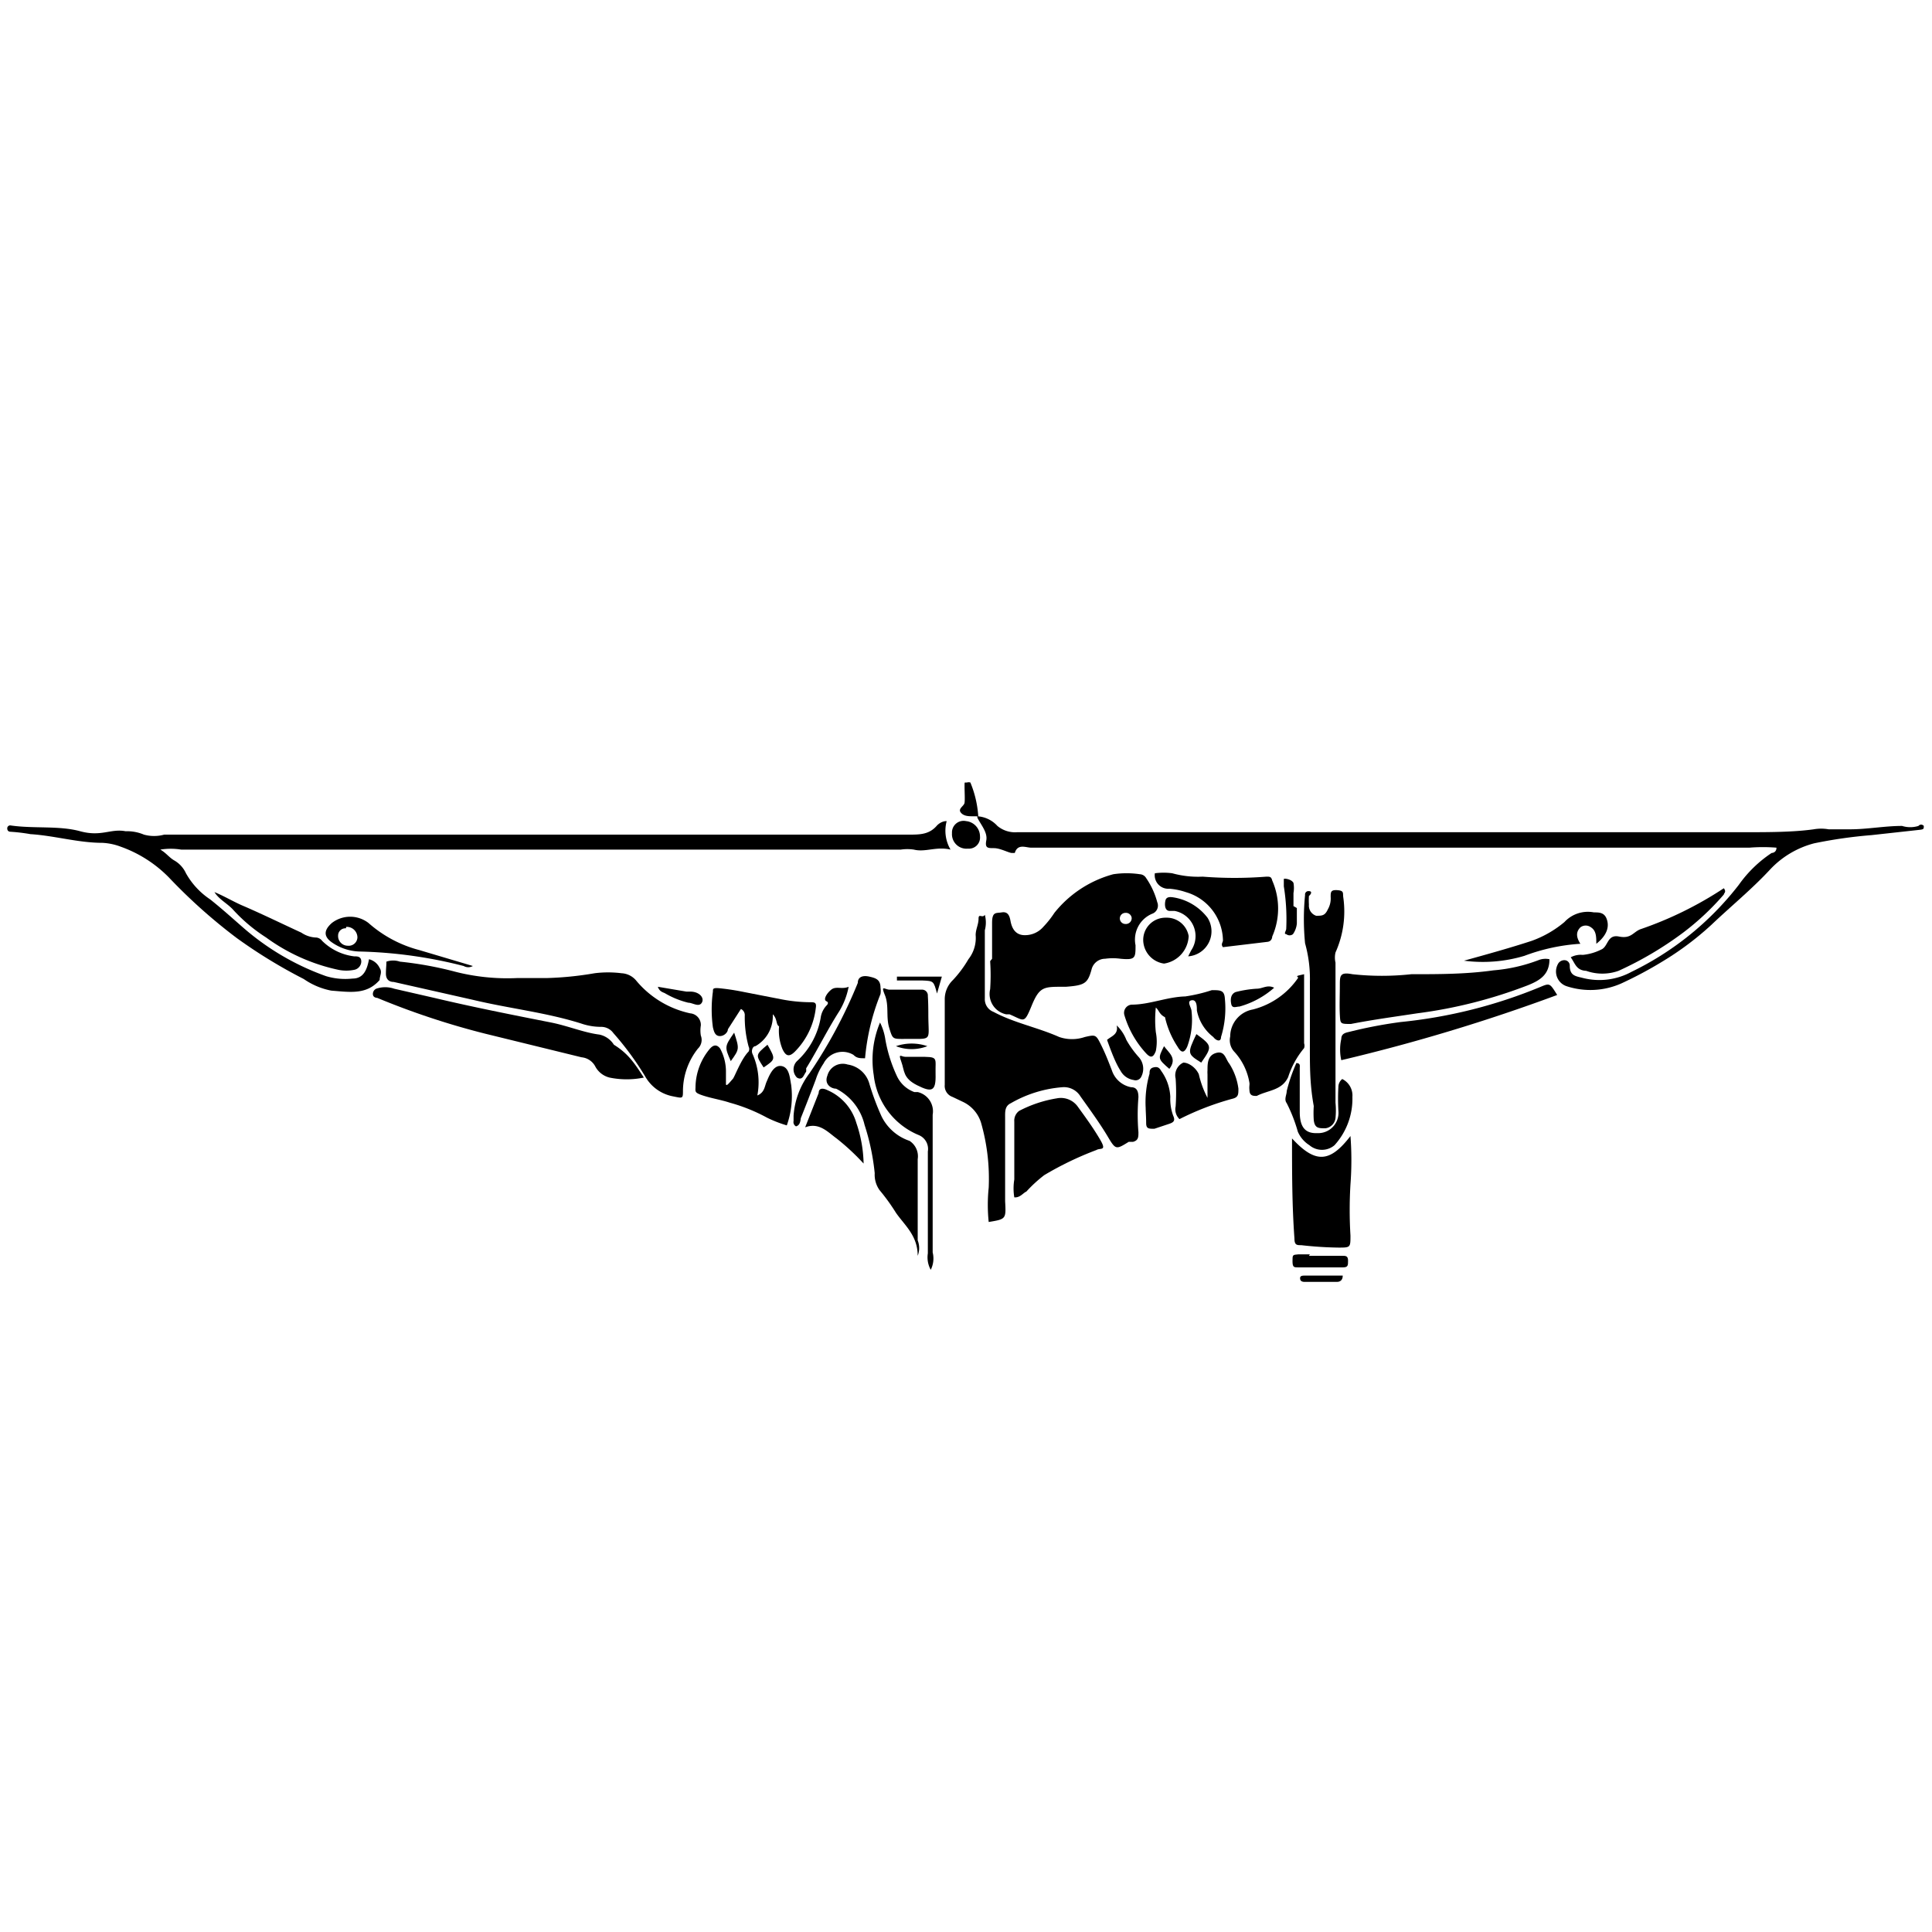 <svg xmlns="http://www.w3.org/2000/svg" class="HeroAbility-icon HeroAbility-icon--hoverState" viewBox="0 0 40 40" preserveAspectRatio="xMidYMid meet"><g id="_Group_6" data-name="&lt;Group&gt;"><path id="_Path_6" data-name="&lt;Path&gt;" d="M20.47,25.3a3.43,3.43,0,0,1,0-.71,4.2,4.2,0,0,0-.16-1.35.71.71,0,0,0-.38-.43l-.21-.1a.24.24,0,0,1-.16-.25c0-.59,0-1.17,0-1.76a.55.55,0,0,1,.17-.41,2.37,2.37,0,0,0,.32-.43.71.71,0,0,0,.15-.5c0-.12.06-.22.06-.34s.08,0,.13-.08a.62.62,0,0,1,0,.32c0,.47,0,.94,0,1.41a.28.28,0,0,0,.18.28c.43.23.91.32,1.36.52a.82.82,0,0,0,.53,0c.22-.05.23-.05.33.15s.16.36.23.54a.52.52,0,0,0,.4.35c.12,0,.15.09.15.21a4.3,4.3,0,0,0,0,.72c0,.1,0,.17-.11.2l-.09,0c-.26.16-.27.17-.43-.1s-.37-.56-.57-.84a.4.4,0,0,0-.38-.19,2.52,2.52,0,0,0-1.06.33c-.13.06-.12.18-.12.3q0,.87,0,1.73C20.83,25.24,20.83,25.24,20.47,25.3Z"/><path id="_Path_7" data-name="&lt;Path&gt;" d="M19.6,17a.77.77,0,0,0,.08.59c-.3-.07-.52.06-.76,0a.92.92,0,0,0-.27,0H3.75a1.34,1.34,0,0,0-.43,0c.12.07.18.16.28.22a.59.59,0,0,1,.25.27,1.57,1.57,0,0,0,.5.54c.24.19.46.39.69.59a5.31,5.31,0,0,0,1.71,1,1.38,1.38,0,0,0,.55.05c.23,0,.3-.19.34-.4a.33.33,0,0,1,.22.18c.06.09,0,.16,0,.25-.27.31-.61.25-1,.22a1.49,1.49,0,0,1-.57-.24,10.57,10.57,0,0,1-1.39-.85,11.29,11.29,0,0,1-1.4-1.25,2.63,2.63,0,0,0-1-.64,1.24,1.24,0,0,0-.38-.08c-.5,0-1-.15-1.49-.18a3.74,3.74,0,0,0-.42-.05s-.06,0-.06-.07a.06.06,0,0,1,.07-.06c.48.07,1,0,1.44.12s.63-.06.94,0a.9.9,0,0,1,.38.07.79.79,0,0,0,.42,0H18.82c.22,0,.42,0,.58-.19C19.43,17.06,19.5,17,19.6,17Z"/><path id="_Path_8" data-name="&lt;Path&gt;" d="M20.23,16.9a.61.61,0,0,1,.42.2.57.57,0,0,0,.41.13H36.12c.48,0,1,0,1.43-.06a.89.89,0,0,1,.31,0c.14,0,.3,0,.44,0,.36,0,.72-.07,1.08-.07a.57.57,0,0,0,.34,0,.07.07,0,0,1,.11,0c0,.06,0,.07-.08.08l-1,.11a9.75,9.75,0,0,0-1.19.17,1.91,1.91,0,0,0-.91.54c-.38.41-.81.76-1.22,1.15a6.24,6.24,0,0,1-1,.75,8.28,8.28,0,0,1-.86.46,1.58,1.58,0,0,1-1.13.06.32.32,0,0,1-.19-.45.15.15,0,0,1,.15-.09.11.11,0,0,1,.1.11c0,.22.13.22.28.26a1.39,1.39,0,0,0,1-.13A6.26,6.26,0,0,0,36,18.32a2.57,2.57,0,0,1,.68-.66s.1,0,.1-.11a3.5,3.5,0,0,0-.56,0H21.35c-.11,0-.28-.09-.34.11,0,0,0,0-.06,0s-.24-.1-.37-.1-.19,0-.16-.16-.1-.31-.18-.46Z"/><path id="_Path_9" data-name="&lt;Path&gt;" d="M8,19.91a.43.43,0,0,1,.28,0,7.44,7.44,0,0,1,1.15.21,4.37,4.37,0,0,0,1.27.13h.61a6.88,6.88,0,0,0,1-.1,2.24,2.24,0,0,1,.56,0,.42.42,0,0,1,.3.15,2,2,0,0,0,1.12.68.24.24,0,0,1,.22.25.65.65,0,0,0,0,.21.25.25,0,0,1-.06.27,1.42,1.42,0,0,0-.31.86c0,.18,0,.17-.2.13a.84.84,0,0,1-.58-.41,6.08,6.08,0,0,0-.66-.9.31.31,0,0,0-.25-.13,1.27,1.27,0,0,1-.42-.07c-.73-.23-1.49-.31-2.24-.49l-1.64-.37c-.1,0-.16-.06-.16-.17S8,20,8,19.91Z"/><path id="_Compound_Path_4" data-name="&lt;Compound Path&gt;" d="M20.54,19.85c0-.25,0-.5,0-.74s.08-.2.2-.22.16.06.18.17.07.28.26.3a.5.5,0,0,0,.42-.17,2,2,0,0,0,.23-.29,2.34,2.34,0,0,1,1.22-.8,1.87,1.87,0,0,1,.55,0,.16.16,0,0,1,.13.08,1.61,1.61,0,0,1,.23.5.18.18,0,0,1-.11.24.58.58,0,0,0-.34.65c0,.26,0,.31-.31.28a1.17,1.17,0,0,0-.32,0,.29.29,0,0,0-.28.22c-.08.29-.14.33-.53.36H22c-.39,0-.48,0-.64.39s-.15.31-.46.18l-.07,0a.43.43,0,0,1-.33-.52,4.27,4.27,0,0,0,0-.58ZM23.43,19a.12.12,0,0,0-.13-.1.11.11,0,1,0,0,.23A.12.12,0,0,0,23.43,19Z"/><path id="_Path_10" data-name="&lt;Path&gt;" d="M16,21s0,0,0,.06a.71.71,0,0,1-.36.6c-.06,0-.09.1-.06.16a1.44,1.44,0,0,1,.1.86c.15-.06.15-.19.19-.28s.13-.35.3-.33.18.23.21.39a1.81,1.81,0,0,1-.09.84,2.59,2.59,0,0,1-.41-.16,3.61,3.61,0,0,0-.77-.31c-.18-.06-.38-.09-.56-.15s-.15-.08-.15-.19a1.26,1.26,0,0,1,.3-.78c.08-.09.15-.08.21,0a1,1,0,0,1,.12.49c0,.08,0,.16,0,.24s.1-.06.14-.1.17-.41.33-.57a.11.11,0,0,0,0-.1,2.3,2.3,0,0,1-.08-.66.14.14,0,0,0-.08-.12l-.27.42c0,.07-.09.15-.18.14s-.11-.1-.13-.18a2.71,2.71,0,0,1,0-.74c0-.06,0-.08.13-.07a5,5,0,0,1,.52.08l.77.15a3.22,3.22,0,0,0,.59.06c.09,0,.14,0,.12.12a1.53,1.53,0,0,1-.43.9c-.12.12-.19.1-.26-.05a1,1,0,0,1-.07-.47C16.06,21.21,16.1,21.1,16,21Z"/><path id="_Path_11" data-name="&lt;Path&gt;" d="M32.08,19.86c0,.32-.2.44-.45.54a9.84,9.84,0,0,1-2.29.58c-.46.07-.91.13-1.37.22-.22,0-.22,0-.23-.19s0-.41,0-.61,0-.28.26-.23a5.61,5.61,0,0,0,1.22,0c.57,0,1.13,0,1.7-.08a3.39,3.39,0,0,0,.93-.21A.39.39,0,0,1,32.08,19.86Z"/><path id="_Path_12" data-name="&lt;Path&gt;" d="M13.33,22.31a1.77,1.77,0,0,1-.71,0,.46.46,0,0,1-.29-.22.36.36,0,0,0-.29-.2l-2-.49a16.07,16.07,0,0,1-2.23-.74s-.09,0-.09-.08a.12.12,0,0,1,.07-.11.57.57,0,0,1,.37,0l.83.19c.8.19,1.61.35,2.42.51.35.07.68.21,1,.25a.47.47,0,0,1,.3.21C13,21.81,13.13,22,13.33,22.31Z"/><path id="_Path_13" data-name="&lt;Path&gt;" d="M27.12,21.51c0-.39,0-.78,0-1.17a2.73,2.73,0,0,0-.1-.81,5.06,5.06,0,0,1,0-1,.07.07,0,0,1,.08-.08c.07,0,.05.06,0,.1a1.38,1.38,0,0,0,0,.18.22.22,0,0,0,.15.23c.12,0,.18,0,.24-.13a.45.45,0,0,0,.06-.26c0-.1,0-.15.14-.14s.11.06.12.14a2.07,2.07,0,0,1-.16,1.15.46.46,0,0,0,0,.21q0,1.45,0,2.9a1.62,1.62,0,0,1,0,.32.24.24,0,0,1-.21.21c-.14,0-.22,0-.24-.17a2.2,2.2,0,0,1,0-.29C27.11,22.41,27.12,22,27.12,21.51Z"/><path id="_Path_14" data-name="&lt;Path&gt;" d="M27,20.17c0,.49,0,1,0,1.43a.16.16,0,0,1,0,.1,1.79,1.79,0,0,0-.33.6c-.13.28-.42.27-.65.39-.07,0-.14,0-.15-.1s0-.1,0-.16a1.25,1.25,0,0,0-.32-.66.35.35,0,0,1-.08-.31.57.57,0,0,1,.47-.56,1.62,1.62,0,0,0,.94-.66C26.82,20.2,26.88,20.2,27,20.17Z"/><path id="_Path_15" data-name="&lt;Path&gt;" d="M21,24.79a1.12,1.12,0,0,1,0-.37c0-.4,0-.8,0-1.2A.25.25,0,0,1,21.1,23a2.57,2.57,0,0,1,.78-.26.43.43,0,0,1,.44.18c.16.22.32.44.46.68s0,.16-.08.21a6.75,6.75,0,0,0-1.08.52,2.8,2.8,0,0,0-.37.34C21.18,24.7,21.12,24.8,21,24.79Z"/><path id="_Path_16" data-name="&lt;Path&gt;" d="M26.75,23.57c.48.52.78.51,1.21-.05a6.67,6.67,0,0,1,0,1,8.74,8.74,0,0,0,0,1.06c0,.25,0,.25-.25.25a7.6,7.6,0,0,1-.77-.05c-.09,0-.14,0-.14-.14C26.75,24.95,26.75,24.28,26.75,23.57Z"/><path id="_Path_17" data-name="&lt;Path&gt;" d="M19,26c0-.42-.27-.63-.45-.89a4.15,4.15,0,0,0-.34-.47.55.55,0,0,1-.1-.35,4.77,4.77,0,0,0-.21-1,1.13,1.13,0,0,0-.59-.75c-.1,0-.25-.09-.18-.27a.33.33,0,0,1,.42-.23.55.55,0,0,1,.45.4,5.31,5.31,0,0,0,.25.67,1,1,0,0,0,.58.51A.38.38,0,0,1,19,24c0,.56,0,1.12,0,1.68A.44.44,0,0,1,19,26Z"/><path id="_Path_18" data-name="&lt;Path&gt;" d="M23.91,18.08a1.38,1.38,0,0,1,.36,0,2,2,0,0,0,.63.07,8.4,8.4,0,0,0,1.32,0c.07,0,.1,0,.12.08a1.44,1.44,0,0,1,0,1.16s0,.1-.1.11l-.92.11c-.05-.06,0-.1,0-.14a1.06,1.06,0,0,0-.77-1,1.41,1.41,0,0,0-.34-.07A.28.28,0,0,1,23.91,18.08Z"/><path id="_Path_19" data-name="&lt;Path&gt;" d="M32.24,20.6a37.94,37.94,0,0,1-4.47,1.35,1,1,0,0,1,0-.44c0-.12.1-.13.18-.15A9.39,9.39,0,0,1,29,21.16a10.2,10.2,0,0,0,2.9-.73C32.09,20.35,32.09,20.36,32.24,20.6Z"/><path id="_Path_20" data-name="&lt;Path&gt;" d="M23.93,20.86a2.43,2.43,0,0,0,0,.51,1,1,0,0,1,0,.39c-.05.13-.1.15-.19.06a2,2,0,0,1-.46-.8.17.17,0,0,1,.15-.22c.37,0,.73-.16,1.11-.17a3.29,3.29,0,0,0,.55-.13c.18,0,.26,0,.27.18a2,2,0,0,1-.08.79c0,.11-.1.08-.16,0a.91.91,0,0,1-.34-.55c0-.08,0-.23-.11-.21s0,.15,0,.23a1.6,1.6,0,0,1-.09.73c-.06.13-.12.14-.2,0a1.84,1.84,0,0,1-.26-.61C24,21,24,20.92,23.93,20.86Z"/><path id="_Path_21" data-name="&lt;Path&gt;" d="M19.27,26.29a.53.53,0,0,1-.06-.34c0-.7,0-1.4,0-2.11a.31.31,0,0,0-.19-.34,1.52,1.52,0,0,1-.93-1.24,2,2,0,0,1,.13-1.09,1.16,1.16,0,0,1,.11.35,3,3,0,0,0,.24.76.64.64,0,0,0,.36.33l.07,0a.41.41,0,0,1,.31.47c0,1,0,1.9,0,2.85A.52.52,0,0,1,19.27,26.29Z"/><path id="_Path_22" data-name="&lt;Path&gt;" d="M32.52,19.82a.44.44,0,0,1,.25-.05,1.08,1.08,0,0,0,.38-.11c.15-.06.12-.32.37-.27s.29-.09.44-.15a7.59,7.59,0,0,0,1.73-.85c.06.08,0,.1,0,.13a5.45,5.45,0,0,1-.83.78,7.22,7.22,0,0,1-1.35.8,1,1,0,0,1-.67,0C32.63,20.09,32.61,19.94,32.52,19.82Z"/><path id="_Path_23" data-name="&lt;Path&gt;" d="M16.48,23.32a.1.1,0,0,1-.05-.11s0-.07,0-.11a1.65,1.65,0,0,1,.33-.88,10.09,10.09,0,0,0,1-1.87c0-.13.11-.16.24-.13s.23.06.23.23a.44.44,0,0,1,0,.13,4.64,4.64,0,0,0-.32,1.33c-.11,0-.17,0-.24-.07a.44.44,0,0,0-.62.18,1.26,1.26,0,0,0-.16.33q-.15.4-.31.8C16.57,23.22,16.56,23.3,16.48,23.32Z"/><path id="_Path_24" data-name="&lt;Path&gt;" d="M4.44,18.47c.22.09.41.21.63.3.39.17.78.36,1.17.54a.58.58,0,0,0,.29.1.17.17,0,0,1,.14.07,1.14,1.14,0,0,0,.66.32c.07,0,.15,0,.15.11a.18.18,0,0,1-.15.17.82.82,0,0,1-.32,0,3.93,3.93,0,0,1-1.5-.67,3.42,3.42,0,0,1-.67-.56C4.72,18.71,4.54,18.63,4.44,18.47Z"/><path id="_Path_25" data-name="&lt;Path&gt;" d="M25,22.73c0-.19,0-.34,0-.49a.56.56,0,0,1,0-.08c0-.14,0-.31.18-.36s.19.12.27.22a1.26,1.26,0,0,1,.19.52c0,.12,0,.18-.13.21a5.77,5.77,0,0,0-1.09.42.28.28,0,0,1-.08-.26,4.07,4.07,0,0,0,0-.58.29.29,0,0,1,.16-.33c.1,0,.25.09.32.24A2,2,0,0,0,25,22.73Z"/><path id="_Path_26" data-name="&lt;Path&gt;" d="M33.05,19.54c0-.14,0-.27-.11-.34a.18.18,0,0,0-.22,0c-.11.11-.07.23,0,.34s0,0,0,0a4,4,0,0,0-1.16.25,3,3,0,0,1-1.25.1c.47-.13.94-.26,1.4-.41a2.22,2.22,0,0,0,.68-.39.66.66,0,0,1,.61-.2c.12,0,.24,0,.28.19S33.19,19.43,33.05,19.54Z"/><path id="_Path_27" data-name="&lt;Path&gt;" d="M17.88,24.09a4.77,4.77,0,0,0-.56-.52c-.18-.13-.36-.34-.65-.23l.28-.71c0-.1.08-.11.18-.06a1.06,1.06,0,0,1,.6.68A2.74,2.74,0,0,1,17.88,24.09Z"/><path id="_Path_28" data-name="&lt;Path&gt;" d="M19.22,21c0,.59.11.5-.52.51-.22,0-.22,0-.29-.23s0-.46-.09-.68,0-.11.1-.11h.66a.12.12,0,0,1,.13.13Q19.22,20.77,19.22,21Z"/><path id="_Compound_Path_5" data-name="&lt;Compound Path&gt;" d="M9.79,20a.19.19,0,0,1-.19,0,9.5,9.5,0,0,0-2.16-.3,1.05,1.05,0,0,1-.57-.19c-.17-.12-.17-.25,0-.4a.62.62,0,0,1,.76,0,2.56,2.56,0,0,0,1.05.56Zm-2.63-.78a.15.15,0,0,0-.16.15.2.2,0,0,0,.2.21.18.18,0,0,0,.2-.17A.22.22,0,0,0,7.17,19.19Z"/><path id="_Path_29" data-name="&lt;Path&gt;" d="M27.79,22.34a.38.38,0,0,1,.21.37,1.43,1.43,0,0,1-.37,1,.4.4,0,0,1-.52,0,.62.62,0,0,1-.24-.28,3.21,3.21,0,0,0-.23-.59c-.06-.08,0-.17,0-.25a3.42,3.42,0,0,1,.2-.58c.09,0,.07.07.07.1,0,.3,0,.6,0,.91s.11.45.36.44a.42.42,0,0,0,.44-.46,4.51,4.51,0,0,1,0-.5A.21.21,0,0,1,27.79,22.34Z"/><path id="_Path_30" data-name="&lt;Path&gt;" d="M24.14,19a.46.46,0,0,1,.47.38.6.6,0,0,1-.51.57.5.5,0,0,1-.43-.46A.46.46,0,0,1,24.14,19Z"/><path id="_Path_31" data-name="&lt;Path&gt;" d="M17.57,20.43a1.51,1.51,0,0,1-.19.5c-.25.39-.45.8-.69,1.19a.33.33,0,0,1,0,.07c-.05.06-.07.19-.19.12a.24.24,0,0,1,0-.34,1.59,1.59,0,0,0,.49-.89.47.47,0,0,1,.12-.26s.07-.06,0-.09,0-.16.1-.24S17.43,20.49,17.57,20.43Z"/><path id="_Path_32" data-name="&lt;Path&gt;" d="M23.72,22.94a2.14,2.14,0,0,1,.08-.71c0-.05,0-.11.08-.13s.12,0,.16.07a1,1,0,0,1,.19.54,1,1,0,0,0,.06.39c.05.11,0,.14-.09.17l-.3.1c-.12,0-.17,0-.17-.12S23.72,23,23.72,22.94Z"/><path id="_Path_33" data-name="&lt;Path&gt;" d="M24.6,19.8l.06-.12a.53.53,0,0,0-.34-.82l-.1,0c-.11,0-.11-.14-.09-.22s.11-.07.17-.06A1.11,1.11,0,0,1,25,19,.52.52,0,0,1,24.6,19.8Z"/><path id="_Path_34" data-name="&lt;Path&gt;" d="M22.92,21.53c.09-.08.24-.11.2-.3a.83.83,0,0,1,.2.3,2,2,0,0,0,.26.36.36.36,0,0,1,.05.4.13.13,0,0,1-.16.07.37.37,0,0,1-.27-.19C23.09,22,23,21.75,22.92,21.53Z"/><path id="_Path_35" data-name="&lt;Path&gt;" d="M19,21.88c.45,0,.36,0,.37.36s-.08.38-.38.23-.26-.3-.33-.49,0-.1.08-.1Z"/><path id="_Path_36" data-name="&lt;Path&gt;" d="M27.1,26l.69,0c.07,0,.12,0,.12.1s0,.14-.11.14h-.92c-.09,0-.12,0-.12-.13s0-.13.12-.14l.24,0Z"/><path id="_Path_37" data-name="&lt;Path&gt;" d="M26.85,18.8c0,.11,0,.21,0,.32a.46.46,0,0,1-.08.22.11.11,0,0,1-.14,0c-.06,0,0-.07,0-.11a4.26,4.26,0,0,0-.05-.88c0-.06,0-.13,0-.15s.16,0,.2.08a.59.59,0,0,1,0,.21c0,.09,0,.18,0,.27Z"/><path id="_Path_38" data-name="&lt;Path&gt;" d="M19.71,17.25A.24.24,0,0,1,20,17a.32.32,0,0,1,.29.32.23.23,0,0,1-.25.25A.3.3,0,0,1,19.71,17.25Z"/><path id="_Path_39" data-name="&lt;Path&gt;" d="M26.38,20.45a1.82,1.82,0,0,1-.72.39c-.07,0-.15.05-.17-.06s0-.2.09-.24a2.3,2.3,0,0,1,.44-.07C26.14,20.47,26.24,20.38,26.38,20.45Z"/><path id="_Path_40" data-name="&lt;Path&gt;" d="M20.24,16.9l-.1,0c-.08,0-.19,0-.25-.08s.07-.13.08-.2,0-.23,0-.34,0-.07.05-.08.06,0,.07,0a2.18,2.18,0,0,1,.16.65.24.24,0,0,1,0,.07Z"/><path id="_Path_41" data-name="&lt;Path&gt;" d="M13.62,20.43l.59.1h.08c.19,0,.3.13.24.23s-.19,0-.28,0a1.78,1.78,0,0,1-.49-.2C13.71,20.54,13.65,20.52,13.62,20.43Z"/><path id="_Path_42" data-name="&lt;Path&gt;" d="M24.87,22c-.29-.18-.29-.19-.1-.59C25.1,21.65,25.1,21.67,24.87,22Z"/><path id="_Path_43" data-name="&lt;Path&gt;" d="M27.8,26.41c0,.1-.06.13-.12.13H27s-.07,0-.08-.05,0-.08.08-.08Z"/><path id="_Path_44" data-name="&lt;Path&gt;" d="M19.4,20.57c-.07-.26-.07-.26-.3-.27h-.53c0-.05,0-.08,0-.08h.93Z"/><path id="_Path_45" data-name="&lt;Path&gt;" d="M15.2,21.38c.11.34.11.34-.07.59C15,21.67,15,21.67,15.2,21.38Z"/><path id="_Path_46" data-name="&lt;Path&gt;" d="M15.89,21.63c.17.3.17.3-.08.47C15.64,21.84,15.64,21.84,15.89,21.63Z"/><path id="_Path_47" data-name="&lt;Path&gt;" d="M19.2,21.66a.9.9,0,0,1-.65,0A1,1,0,0,1,19.2,21.66Z"/><path id="_Path_48" data-name="&lt;Path&gt;" d="M24.21,22.13c-.24-.21-.24-.21-.11-.47C24.2,21.8,24.38,21.91,24.21,22.13Z"/></g></svg>